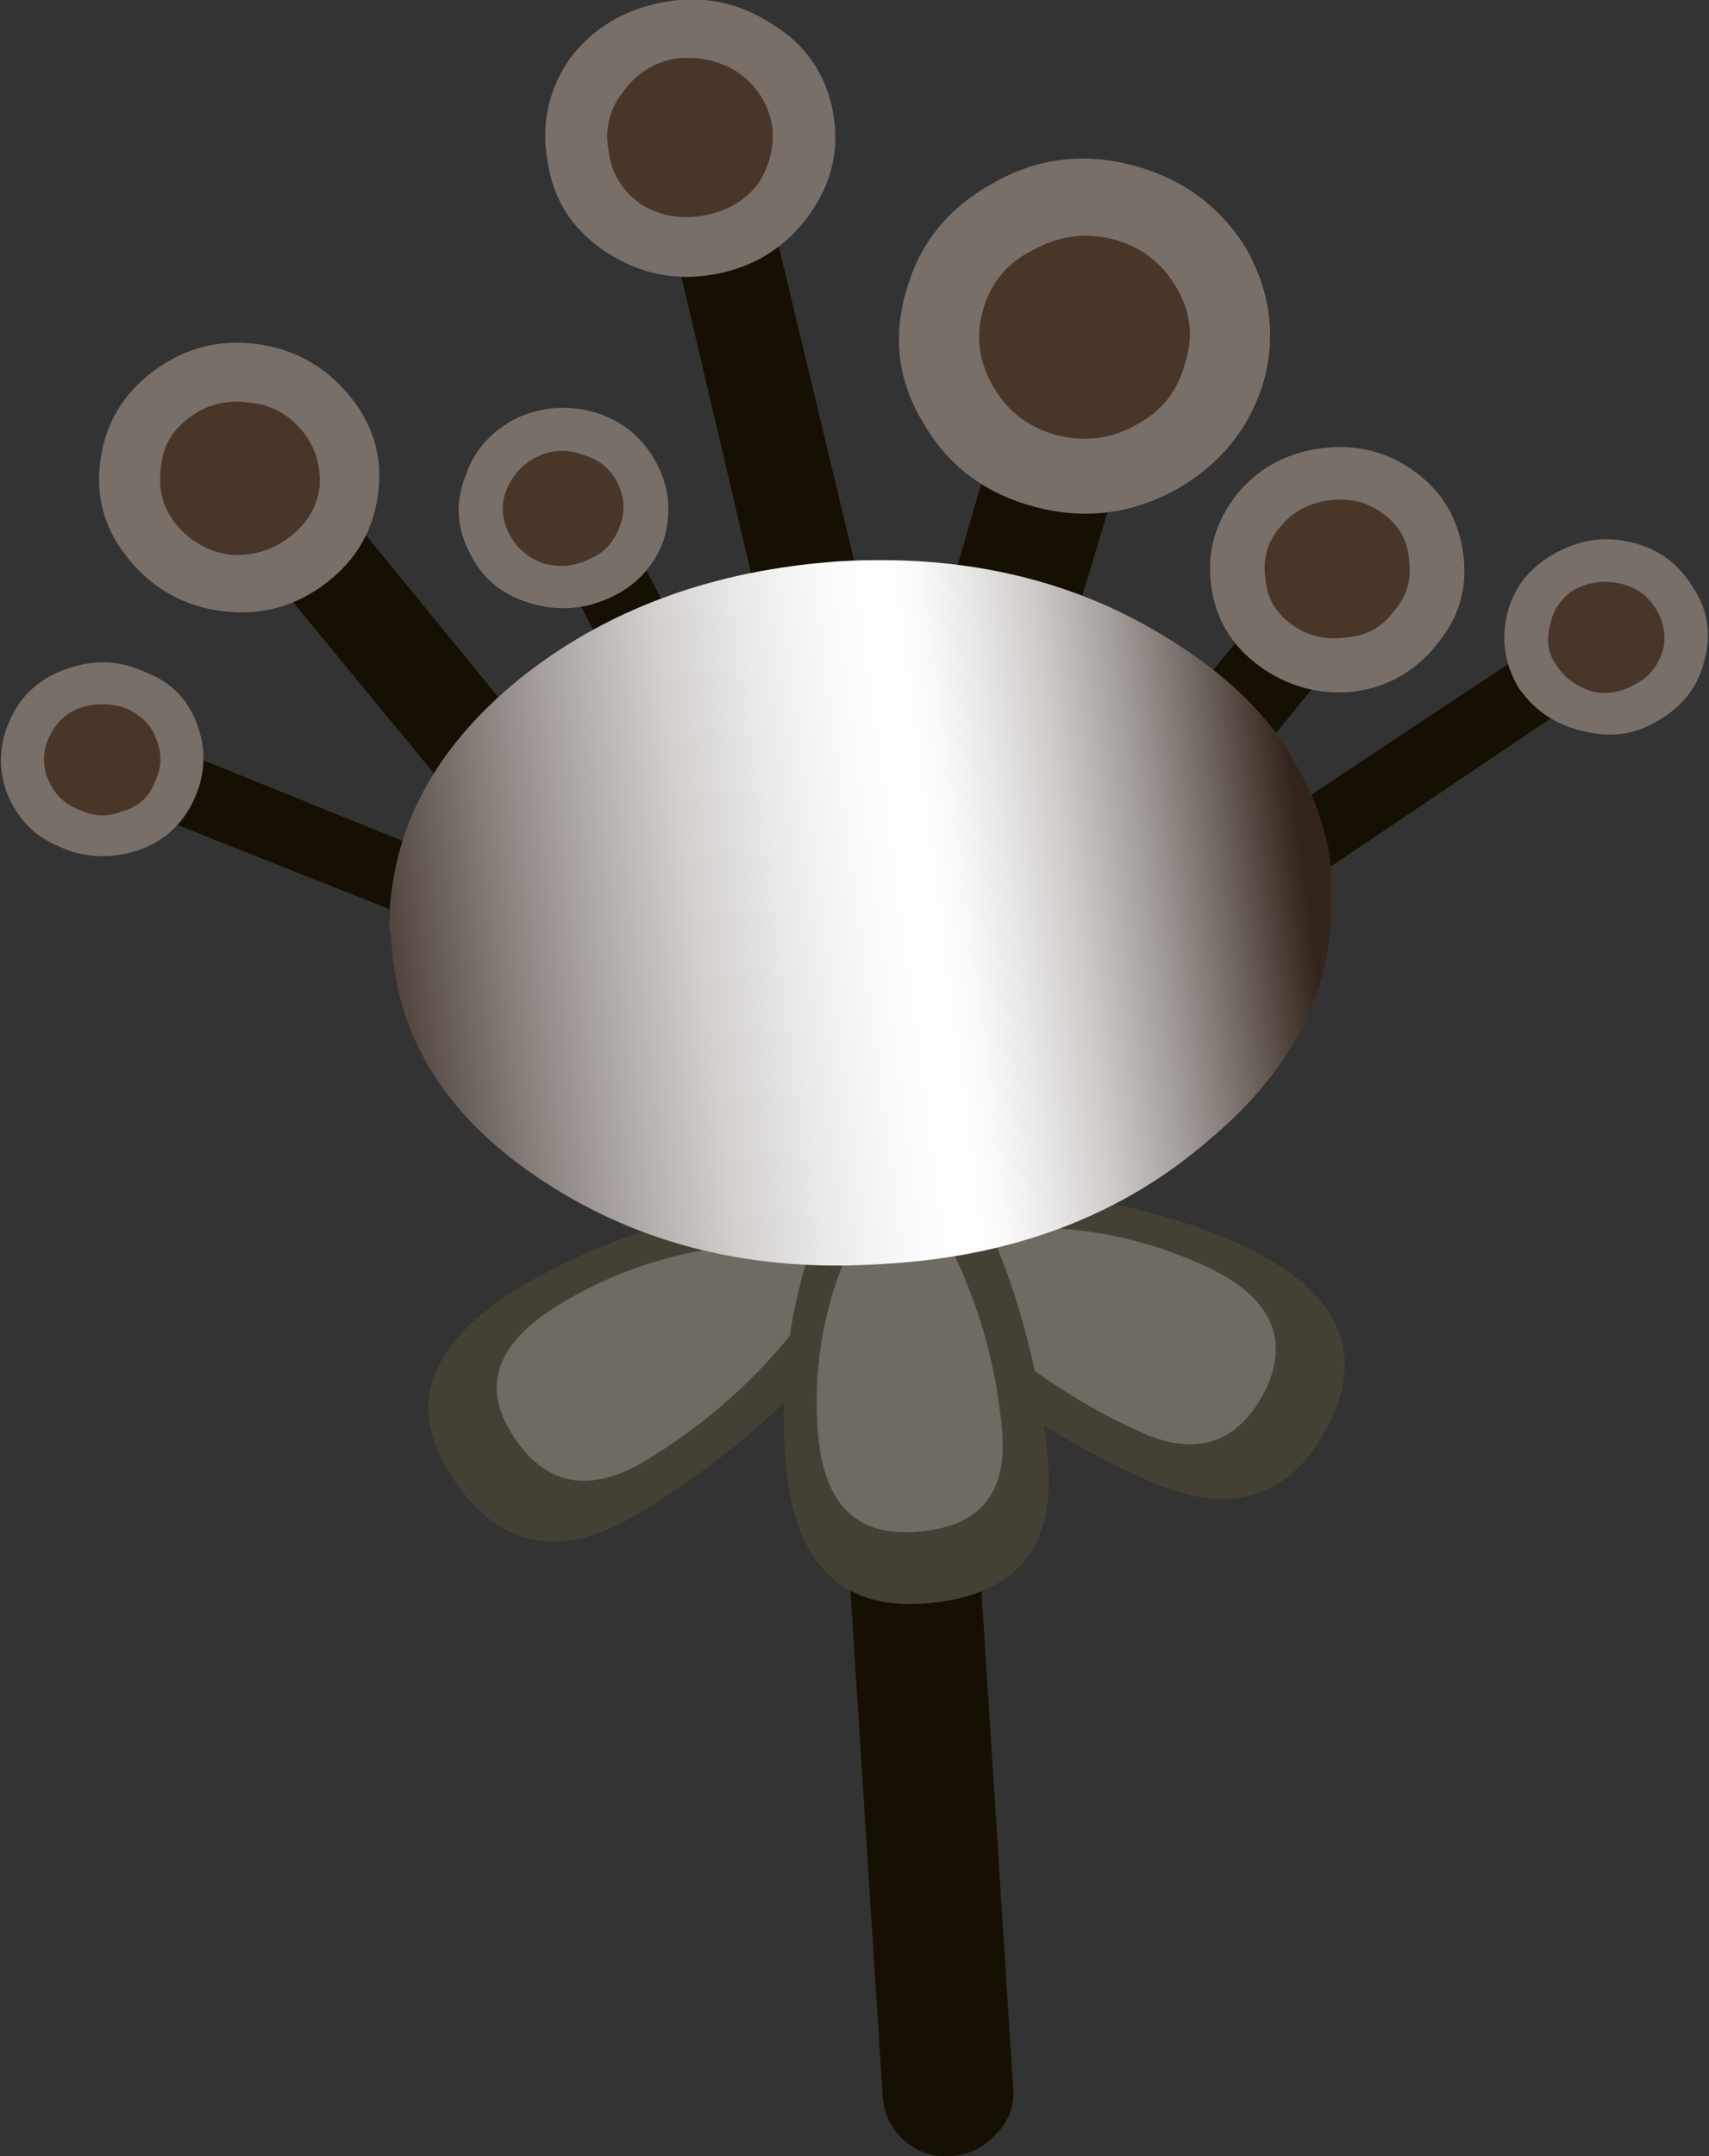 <?xml version="1.0" encoding="iso-8859-1"?>
<!-- Generator: Adobe Illustrator 15.1.0, SVG Export Plug-In . SVG Version: 6.00 Build 0)  -->
<!DOCTYPE svg PUBLIC "-//W3C//DTD SVG 1.1//EN" "http://www.w3.org/Graphics/SVG/1.1/DTD/svg11.dtd">
<svg version="1.1" id="plants" xmlns="http://www.w3.org/2000/svg" xmlns:xlink="http://www.w3.org/1999/xlink" x="0px" y="0px"
	 width="39.3px" height="49.55px" viewBox="0 0 39.3 49.55" style="enable-background:new 0 0 39.3 49.55;" xml:space="preserve">
<rect x="0" y="0" width="39.3" height="49.55" fill="#333333" stroke="none"/>
<symbol  id="FlashAICB_x2F_plants_x2F__x3C_Path_x3E_" viewBox="0 -16.186 21.669 16.213">
	<g id="Layer_1_3_">
		
			<linearGradient id="SVGID_1_" gradientUnits="userSpaceOnUse" x1="1145.752" y1="995.877" x2="1167.39" y2="995.877" gradientTransform="matrix(0.991 0.132 -0.132 0.991 -1004.473 -1147.613)">
			<stop  offset="0" style="stop-color:#43362E"/>
			<stop  offset="0.028" style="stop-color:#50443D"/>
			<stop  offset="0.141" style="stop-color:#857C77"/>
			<stop  offset="0.251" style="stop-color:#B1ABA8"/>
			<stop  offset="0.353" style="stop-color:#D3D0CE"/>
			<stop  offset="0.447" style="stop-color:#EBEAE9"/>
			<stop  offset="0.529" style="stop-color:#FAF9F9"/>
			<stop  offset="0.596" style="stop-color:#FFFFFF"/>
			<stop  offset="0.635" style="stop-color:#F9F9F8"/>
			<stop  offset="0.69" style="stop-color:#E8E7E6"/>
			<stop  offset="0.757" style="stop-color:#CDC9C7"/>
			<stop  offset="0.828" style="stop-color:#A7A19D"/>
			<stop  offset="0.906" style="stop-color:#766C67"/>
			<stop  offset="0.906" style="stop-color:#766C67;stop-opacity:0"/>
			<stop  offset="1" style="stop-color:#000000;stop-opacity:0"/>
		</linearGradient>
		<path style="fill-rule:evenodd;clip-rule:evenodd;fill:url(#SVGID_1_);" d="M21.65-7v-0.4c0.167-2.233-0.767-4.2-2.8-5.9
			c-2-1.733-4.5-2.684-7.5-2.85c-2.967-0.2-5.567,0.433-7.8,1.9c-2.2,1.433-3.367,3.267-3.5,5.5L0-8.35C0.033-6.183,1.033-4.3,3-2.7
			C5-1.1,7.45-0.2,10.35,0c2.9,0.167,5.433-0.433,7.6-1.8C20.117-3.133,21.35-4.867,21.65-7z"/>
		
			<linearGradient id="SVGID_2_" gradientUnits="userSpaceOnUse" x1="1145.752" y1="995.877" x2="1167.39" y2="995.877" gradientTransform="matrix(0.991 0.132 -0.132 0.991 -1004.473 -1147.613)">
			<stop  offset="0" style="stop-color:#000000;stop-opacity:0"/>
			<stop  offset="0.906" style="stop-color:#766C67;stop-opacity:0"/>
			<stop  offset="0.906" style="stop-color:#766C67"/>
			<stop  offset="0.988" style="stop-color:#3B2D25"/>
			<stop  offset="1" style="stop-color:#33251C"/>
		</linearGradient>
		<path style="fill-rule:evenodd;clip-rule:evenodd;fill:url(#SVGID_2_);" d="M21.65-7v-0.4c0.167-2.233-0.767-4.2-2.8-5.9
			c-2-1.733-4.5-2.684-7.5-2.85c-2.967-0.2-5.567,0.433-7.8,1.9c-2.2,1.433-3.367,3.267-3.5,5.5L0-8.35C0.033-6.183,1.033-4.3,3-2.7
			C5-1.1,7.45-0.2,10.35,0c2.9,0.167,5.433-0.433,7.6-1.8C20.117-3.133,21.35-4.867,21.65-7z"/>
	</g>
</symbol>
<symbol  id="FlashAICB_x2F_plants_x2F__x3C_Path_x3E__x5F_13" viewBox="0 -9.186 21.662 9.186">
	<g id="Layer_1_2_">
		<path style="fill-rule:evenodd;clip-rule:evenodd;fill:#1A1A1A;" d="M0-1.35C3.167-2.483,6.8-2.9,10.9-2.6
			C15-2.367,18.567-1.5,21.6,0l0.05-0.45c0.133-2.233-0.816-4.2-2.85-5.9c-2-1.7-4.5-2.633-7.5-2.8c-2.966-0.2-5.566,0.433-7.8,1.9
			C1.3-5.817,0.133-3.983,0-1.75V-1.35z"/>
	</g>
</symbol>
<g>
	<g>
		<g>
			<path style="fill-rule:evenodd;clip-rule:evenodd;fill:#161002;" d="M30.4,20.05c-0.467,0.233-0.851,0.15-1.15-0.25
				c-0.267-0.433-0.184-0.8,0.25-1.1l5.65-3.75c0.466-0.3,0.85-0.217,1.149,0.25c0.134,0.167,0.167,0.367,0.101,0.6
				c-0.067,0.2-0.184,0.35-0.351,0.45L30.4,20.05z"/>
			<path style="fill-rule:evenodd;clip-rule:evenodd;fill:#786F69;" d="M38.15,16.55c-0.534,0.333-1.117,0.417-1.75,0.25
				c-0.601-0.133-1.084-0.45-1.45-0.95c-0.334-0.533-0.434-1.1-0.3-1.7c0.133-0.6,0.483-1.066,1.05-1.4s1.149-0.433,1.75-0.3
				c0.633,0.133,1.116,0.466,1.45,1c0.366,0.533,0.466,1.1,0.3,1.7C39.066,15.75,38.717,16.217,38.15,16.55z"/>
			<path style="fill-rule:evenodd;clip-rule:evenodd;fill:#483629;" d="M37.65,15.7c-0.334,0.2-0.667,0.267-1,0.2
				c-0.367-0.1-0.65-0.3-0.851-0.6c-0.2-0.267-0.25-0.583-0.149-0.95c0.066-0.333,0.25-0.6,0.55-0.8c0.333-0.167,0.666-0.216,1-0.15
				c0.366,0.067,0.649,0.25,0.85,0.55c0.2,0.3,0.267,0.617,0.2,0.95C38.15,15.267,37.95,15.533,37.65,15.7z"/>
			<path style="fill-rule:evenodd;clip-rule:evenodd;fill:#161002;" d="M7.15,10.75l5.8,7.1c0.2,0.233,0.283,0.5,0.25,0.8
				c-0.034,0.3-0.184,0.533-0.45,0.7c-0.233,0.2-0.517,0.283-0.85,0.25c-0.3-0.033-0.55-0.167-0.75-0.4l-5.8-7.05
				c-0.2-0.233-0.283-0.517-0.25-0.85c0.033-0.3,0.183-0.533,0.45-0.7c0.233-0.2,0.517-0.283,0.85-0.25
				C6.7,10.383,6.95,10.517,7.15,10.75z"/>
			<path style="fill-rule:evenodd;clip-rule:evenodd;fill:#786F69;" d="M8,9.05c0.567,0.667,0.8,1.417,0.7,2.25
				c-0.1,0.867-0.5,1.567-1.2,2.1s-1.483,0.75-2.35,0.65C4.283,13.95,3.567,13.567,3,12.9c-0.567-0.667-0.8-1.417-0.7-2.25
				c0.1-0.867,0.5-1.566,1.2-2.1C4.2,8.017,4.983,7.8,5.85,7.9S7.433,8.383,8,9.05z"/>
			<path style="fill-rule:evenodd;clip-rule:evenodd;fill:#483629;" d="M6.95,9.9c0.3,0.367,0.433,0.8,0.4,1.3
				c-0.067,0.466-0.3,0.85-0.7,1.15c-0.4,0.3-0.85,0.433-1.35,0.4c-0.5-0.067-0.917-0.3-1.25-0.7c-0.3-0.367-0.417-0.8-0.35-1.3
				C3.733,10.283,3.95,9.9,4.35,9.6C4.75,9.3,5.2,9.183,5.7,9.25C6.2,9.283,6.617,9.5,6.95,9.9z"/>
			<path style="fill-rule:evenodd;clip-rule:evenodd;fill:#161002;" d="M30.35,12.85c0.267-0.033,0.517,0.033,0.75,0.2
				c0.233,0.167,0.367,0.383,0.4,0.65c0.033,0.267-0.033,0.517-0.2,0.75l-2,2.45c-0.166,0.233-0.399,0.367-0.7,0.4
				c-0.267,0.034-0.517-0.033-0.75-0.2c-0.233-0.167-0.366-0.4-0.399-0.7c-0.033-0.267,0.033-0.5,0.2-0.7l2-2.45
				C29.816,13.017,30.05,12.883,30.35,12.85z"/>
			<path style="fill-rule:evenodd;clip-rule:evenodd;fill:#786F69;" d="M33.05,14.8c-0.5,0.633-1.149,1-1.95,1.1
				c-0.8,0.067-1.517-0.133-2.149-0.6c-0.634-0.466-1-1.083-1.101-1.85c-0.1-0.767,0.101-1.467,0.601-2.1
				c0.5-0.6,1.149-0.95,1.95-1.05c0.8-0.1,1.517,0.083,2.149,0.55c0.634,0.467,1,1.1,1.101,1.9C33.75,13.517,33.55,14.2,33.05,14.8z
				"/>
			<path style="fill-rule:evenodd;clip-rule:evenodd;fill:#483629;" d="M32.05,14.05c-0.267,0.367-0.633,0.567-1.1,0.6
				c-0.467,0.067-0.884-0.033-1.25-0.3c-0.367-0.267-0.566-0.617-0.601-1.05c-0.066-0.466,0.051-0.867,0.351-1.2
				c0.267-0.333,0.633-0.533,1.1-0.6s0.884,0.033,1.25,0.3c0.367,0.267,0.566,0.617,0.601,1.05
				C32.467,13.317,32.35,13.717,32.05,14.05z"/>
			<path style="fill-rule:evenodd;clip-rule:evenodd;fill:#161002;" d="M23.3,48c0.033,0.4-0.1,0.75-0.399,1.05
				c-0.267,0.3-0.601,0.467-1,0.5c-0.434,0.033-0.801-0.083-1.101-0.35s-0.467-0.601-0.5-1l-1.75-27.4c-0.033-0.4,0.1-0.75,0.4-1.05
				c0.267-0.3,0.616-0.467,1.05-0.5c0.4-0.033,0.75,0.083,1.05,0.35s0.467,0.6,0.5,1L23.3,48z"/>
			<g>
				<path style="fill-rule:evenodd;clip-rule:evenodd;fill:#444034;" d="M19.1,28l2.75-0.55c2.233-0.167,4.384,0.184,6.45,1.05
					c2.367,1.033,3.134,2.417,2.3,4.15c-0.866,1.767-2.25,2.233-4.149,1.399c-2.2-0.967-4.084-2.267-5.65-3.899L19.1,28z"/>
				<path style="fill-rule:evenodd;clip-rule:evenodd;fill:#6F6B62;" d="M21,28.65l1.9-0.4c1.6-0.134,3.133,0.116,4.6,0.75
					c1.667,0.7,2.2,1.684,1.6,2.95c-0.633,1.233-1.6,1.55-2.899,0.95c-1.533-0.7-2.867-1.617-4-2.75L21,28.65z"/>
			</g>
			<g>
				<path style="fill-rule:evenodd;clip-rule:evenodd;fill:#444034;" d="M21.2,27.9l-1.4,2.35c-1.367,1.8-3.083,3.316-5.15,4.55
					c-1.767,1.066-3.183,0.783-4.25-0.85c-1.1-1.667-0.533-3.15,1.7-4.45c1.967-1.134,4.066-1.733,6.3-1.8
					C19.533,27.667,20.467,27.733,21.2,27.9z"/>
				<path style="fill-rule:evenodd;clip-rule:evenodd;fill:#6F6B62;" d="M19.4,28.75l-1,1.65c-0.967,1.267-2.167,2.333-3.6,3.199
					c-1.267,0.733-2.267,0.534-3-0.6c-0.767-1.167-0.367-2.2,1.2-3.1c1.367-0.801,2.85-1.233,4.45-1.301
					C18.25,28.566,18.9,28.616,19.4,28.75z"/>
			</g>
			<g>
				<path style="fill-rule:evenodd;clip-rule:evenodd;fill:#444034;" d="M20.75,24.9l1.5,2.3c1.033,1.967,1.65,4.1,1.85,6.399
					c0.167,2-0.767,3.084-2.8,3.25c-2.033,0.167-3.117-1-3.25-3.5c-0.133-2.166,0.267-4.216,1.2-6.149L20.75,24.9z"/>
				<path style="fill-rule:evenodd;clip-rule:evenodd;fill:#6F6B62;" d="M20.7,26.85l1.05,1.601c0.733,1.399,1.167,2.899,1.3,4.5
					C23.15,34.35,22.5,35.1,21.1,35.2c-1.433,0.133-2.2-0.667-2.3-2.4c-0.1-1.533,0.184-2.983,0.851-4.35L20.7,26.85z"/>
			</g>
			<path style="fill-rule:evenodd;clip-rule:evenodd;fill:#635449;" d="M19.3,12.9c2.9-0.167,5.434,0.434,7.601,1.8
				c2.166,1.333,3.399,3.066,3.699,5.2c-3.033,1.5-6.6,2.367-10.699,2.6c-4.067,0.233-7.717-0.183-10.95-1.25
				c0.033-2.167,1.033-4.05,3-5.65C13.95,14,16.4,13.1,19.3,12.9z"/>
			
				<use xlink:href="#FlashAICB_x2F_plants_x2F__x3C_Path_x3E__x5F_13"  width="21.662" height="9.186" y="-9.186" transform="matrix(1 0 0 -1 8.95 19.35)" style="overflow:visible;opacity:0.5;enable-background:new    ;"/>
			<path style="fill-rule:evenodd;clip-rule:evenodd;fill:#483629;" d="M8.95,21.25c3.233,1.067,6.883,1.483,10.95,1.25
				c4.1-0.233,7.666-1.1,10.699-2.6v0.4c0.167,2.233-0.767,4.2-2.8,5.9c-2,1.733-4.5,2.684-7.5,2.85
				c-2.966,0.2-5.566-0.434-7.8-1.899c-2.2-1.434-3.367-3.267-3.5-5.5L8.95,21.25z"/>
			<path style="fill-rule:evenodd;clip-rule:evenodd;fill:#161002;" d="M26.05,9.85l-1.3,4.3c-0.1,0.4-0.333,0.7-0.7,0.9
				c-0.366,0.2-0.75,0.25-1.149,0.15c-0.4-0.133-0.7-0.367-0.9-0.7s-0.233-0.7-0.1-1.1l1.25-4.3c0.1-0.4,0.333-0.7,0.699-0.9
				C24.217,8,24.6,7.95,25,8.05c0.4,0.1,0.7,0.333,0.9,0.7C26.1,9.083,26.15,9.45,26.05,9.85z"/>
			<path style="fill-rule:evenodd;clip-rule:evenodd;fill:#786F69;" d="M29.05,8.8c-0.333,1.067-1,1.883-2,2.45
				c-1.033,0.567-2.116,0.7-3.25,0.4c-1.133-0.3-1.983-0.933-2.55-1.9c-0.6-0.967-0.733-2-0.4-3.1c0.301-1.066,0.967-1.883,2-2.45
				c1-0.567,2.067-0.7,3.2-0.4c1.134,0.3,2,0.934,2.601,1.9C29.217,6.7,29.35,7.733,29.05,8.8z"/>
			<path style="fill-rule:evenodd;clip-rule:evenodd;fill:#483629;" d="M27.25,8.35c-0.167,0.633-0.533,1.1-1.1,1.4
				c-0.567,0.333-1.184,0.417-1.851,0.25c-0.633-0.167-1.116-0.533-1.45-1.1c-0.333-0.566-0.416-1.15-0.25-1.75
				c0.167-0.633,0.551-1.1,1.15-1.4c0.6-0.333,1.217-0.417,1.85-0.25c0.634,0.167,1.117,0.533,1.45,1.1
				C27.384,7.167,27.45,7.75,27.25,8.35z"/>
			<path style="fill-rule:evenodd;clip-rule:evenodd;fill:#161002;" d="M17.45,3.75l2.399,10c0.067,0.3,0,0.583-0.199,0.85
				c-0.167,0.267-0.417,0.417-0.75,0.45c-0.333,0.067-0.633,0-0.9-0.2c-0.267-0.167-0.433-0.4-0.5-0.7l-2.35-10
				c-0.033-0.3,0.033-0.583,0.2-0.85c0.167-0.233,0.417-0.383,0.75-0.45C16.433,2.783,16.733,2.833,17,3
				C17.233,3.2,17.383,3.45,17.45,3.75z"/>
			<path style="fill-rule:evenodd;clip-rule:evenodd;fill:#786F69;" d="M19.15,2.55c0.166,0.867-0.017,1.667-0.55,2.4
				c-0.533,0.733-1.25,1.183-2.15,1.35c-0.9,0.167-1.733,0-2.5-0.5c-0.767-0.5-1.217-1.183-1.35-2.05c-0.167-0.867,0-1.667,0.5-2.4
				c0.533-0.7,1.25-1.133,2.15-1.3c0.9-0.167,1.733,0,2.5,0.5C18.517,1.017,18.983,1.683,19.15,2.55z"/>
			<path style="fill-rule:evenodd;clip-rule:evenodd;fill:#483629;" d="M17.75,2.85c0.067,0.467-0.033,0.917-0.3,1.35
				c-0.3,0.4-0.717,0.65-1.25,0.75c-0.534,0.1-1.017,0.017-1.45-0.25C14.317,4.4,14.067,4,14,3.5c-0.1-0.5,0-0.95,0.3-1.35
				c0.3-0.433,0.7-0.7,1.2-0.8c0.533-0.067,1.017,0.033,1.45,0.3C17.383,1.95,17.65,2.35,17.75,2.85z"/>
			<path style="fill-rule:evenodd;clip-rule:evenodd;fill:#161002;" d="M14.2,11.8l1.15,2.25c0.1,0.2,0.117,0.417,0.05,0.65
				c-0.066,0.2-0.217,0.35-0.45,0.45c-0.467,0.233-0.85,0.117-1.15-0.35l-1.15-2.3c-0.1-0.2-0.117-0.4-0.05-0.6
				c0.066-0.233,0.217-0.4,0.45-0.5c0.2-0.1,0.417-0.1,0.65,0C13.933,11.467,14.1,11.6,14.2,11.8z"/>
			<path style="fill-rule:evenodd;clip-rule:evenodd;fill:#786F69;" d="M15.1,10.65c0.3,0.567,0.35,1.167,0.15,1.8
				c-0.233,0.6-0.65,1.033-1.25,1.3s-1.217,0.3-1.85,0.1c-0.633-0.2-1.083-0.583-1.35-1.15c-0.3-0.567-0.333-1.15-0.1-1.75
				c0.2-0.6,0.6-1.05,1.2-1.35c0.6-0.267,1.217-0.3,1.85-0.1C14.35,9.7,14.8,10.083,15.1,10.65z"/>
			<path style="fill-rule:evenodd;clip-rule:evenodd;fill:#483629;" d="M14.2,11.1c0.167,0.333,0.183,0.667,0.05,1
				c-0.133,0.367-0.367,0.617-0.7,0.75c-0.333,0.167-0.683,0.2-1.05,0.1c-0.367-0.133-0.633-0.367-0.8-0.7
				c-0.167-0.333-0.184-0.667-0.05-1s0.367-0.583,0.7-0.75c0.333-0.167,0.683-0.183,1.05-0.05C13.767,10.55,14.033,10.767,14.2,11.1
				z"/>
			<path style="fill-rule:evenodd;clip-rule:evenodd;fill:#161002;" d="M4.25,17.3l6.3,2.55c0.233,0.066,0.383,0.217,0.45,0.45
				c0.067,0.2,0.05,0.4-0.05,0.6c-0.1,0.2-0.25,0.333-0.45,0.4c-0.233,0.067-0.45,0.05-0.65-0.05l-6.3-2.5
				c-0.2-0.1-0.333-0.25-0.4-0.45c-0.1-0.233-0.1-0.45,0-0.65c0.1-0.167,0.267-0.3,0.5-0.4C3.85,17.183,4.05,17.2,4.25,17.3z"/>
			<path style="fill-rule:evenodd;clip-rule:evenodd;fill:#786F69;" d="M3.35,15.45c0.6,0.233,1,0.65,1.2,1.25
				c0.2,0.566,0.167,1.133-0.1,1.7c-0.267,0.567-0.7,0.95-1.3,1.15c-0.633,0.2-1.233,0.167-1.8-0.1
				c-0.567-0.233-0.967-0.65-1.2-1.25c-0.2-0.567-0.167-1.133,0.1-1.7s0.717-0.95,1.35-1.15C2.2,15.15,2.783,15.183,3.35,15.45z"/>
			<path style="fill-rule:evenodd;clip-rule:evenodd;fill:#483629;" d="M2.95,16.3C3.283,16.467,3.5,16.7,3.6,17
				c0.133,0.333,0.117,0.667-0.05,1c-0.133,0.333-0.383,0.55-0.75,0.65c-0.333,0.133-0.667,0.117-1-0.05
				c-0.333-0.133-0.566-0.367-0.7-0.7c-0.133-0.333-0.117-0.667,0.05-1c0.167-0.333,0.417-0.55,0.75-0.65
				C2.267,16.15,2.617,16.167,2.95,16.3z"/>
		</g>
	</g>
	
		<use xlink:href="#FlashAICB_x2F_plants_x2F__x3C_Path_x3E_"  width="21.669" height="16.213" y="-16.186" transform="matrix(1 0 0 -1 8.95 12.9)" style="overflow:visible;opacity:0.301;enable-background:new    ;"/>
</g>
</svg>
